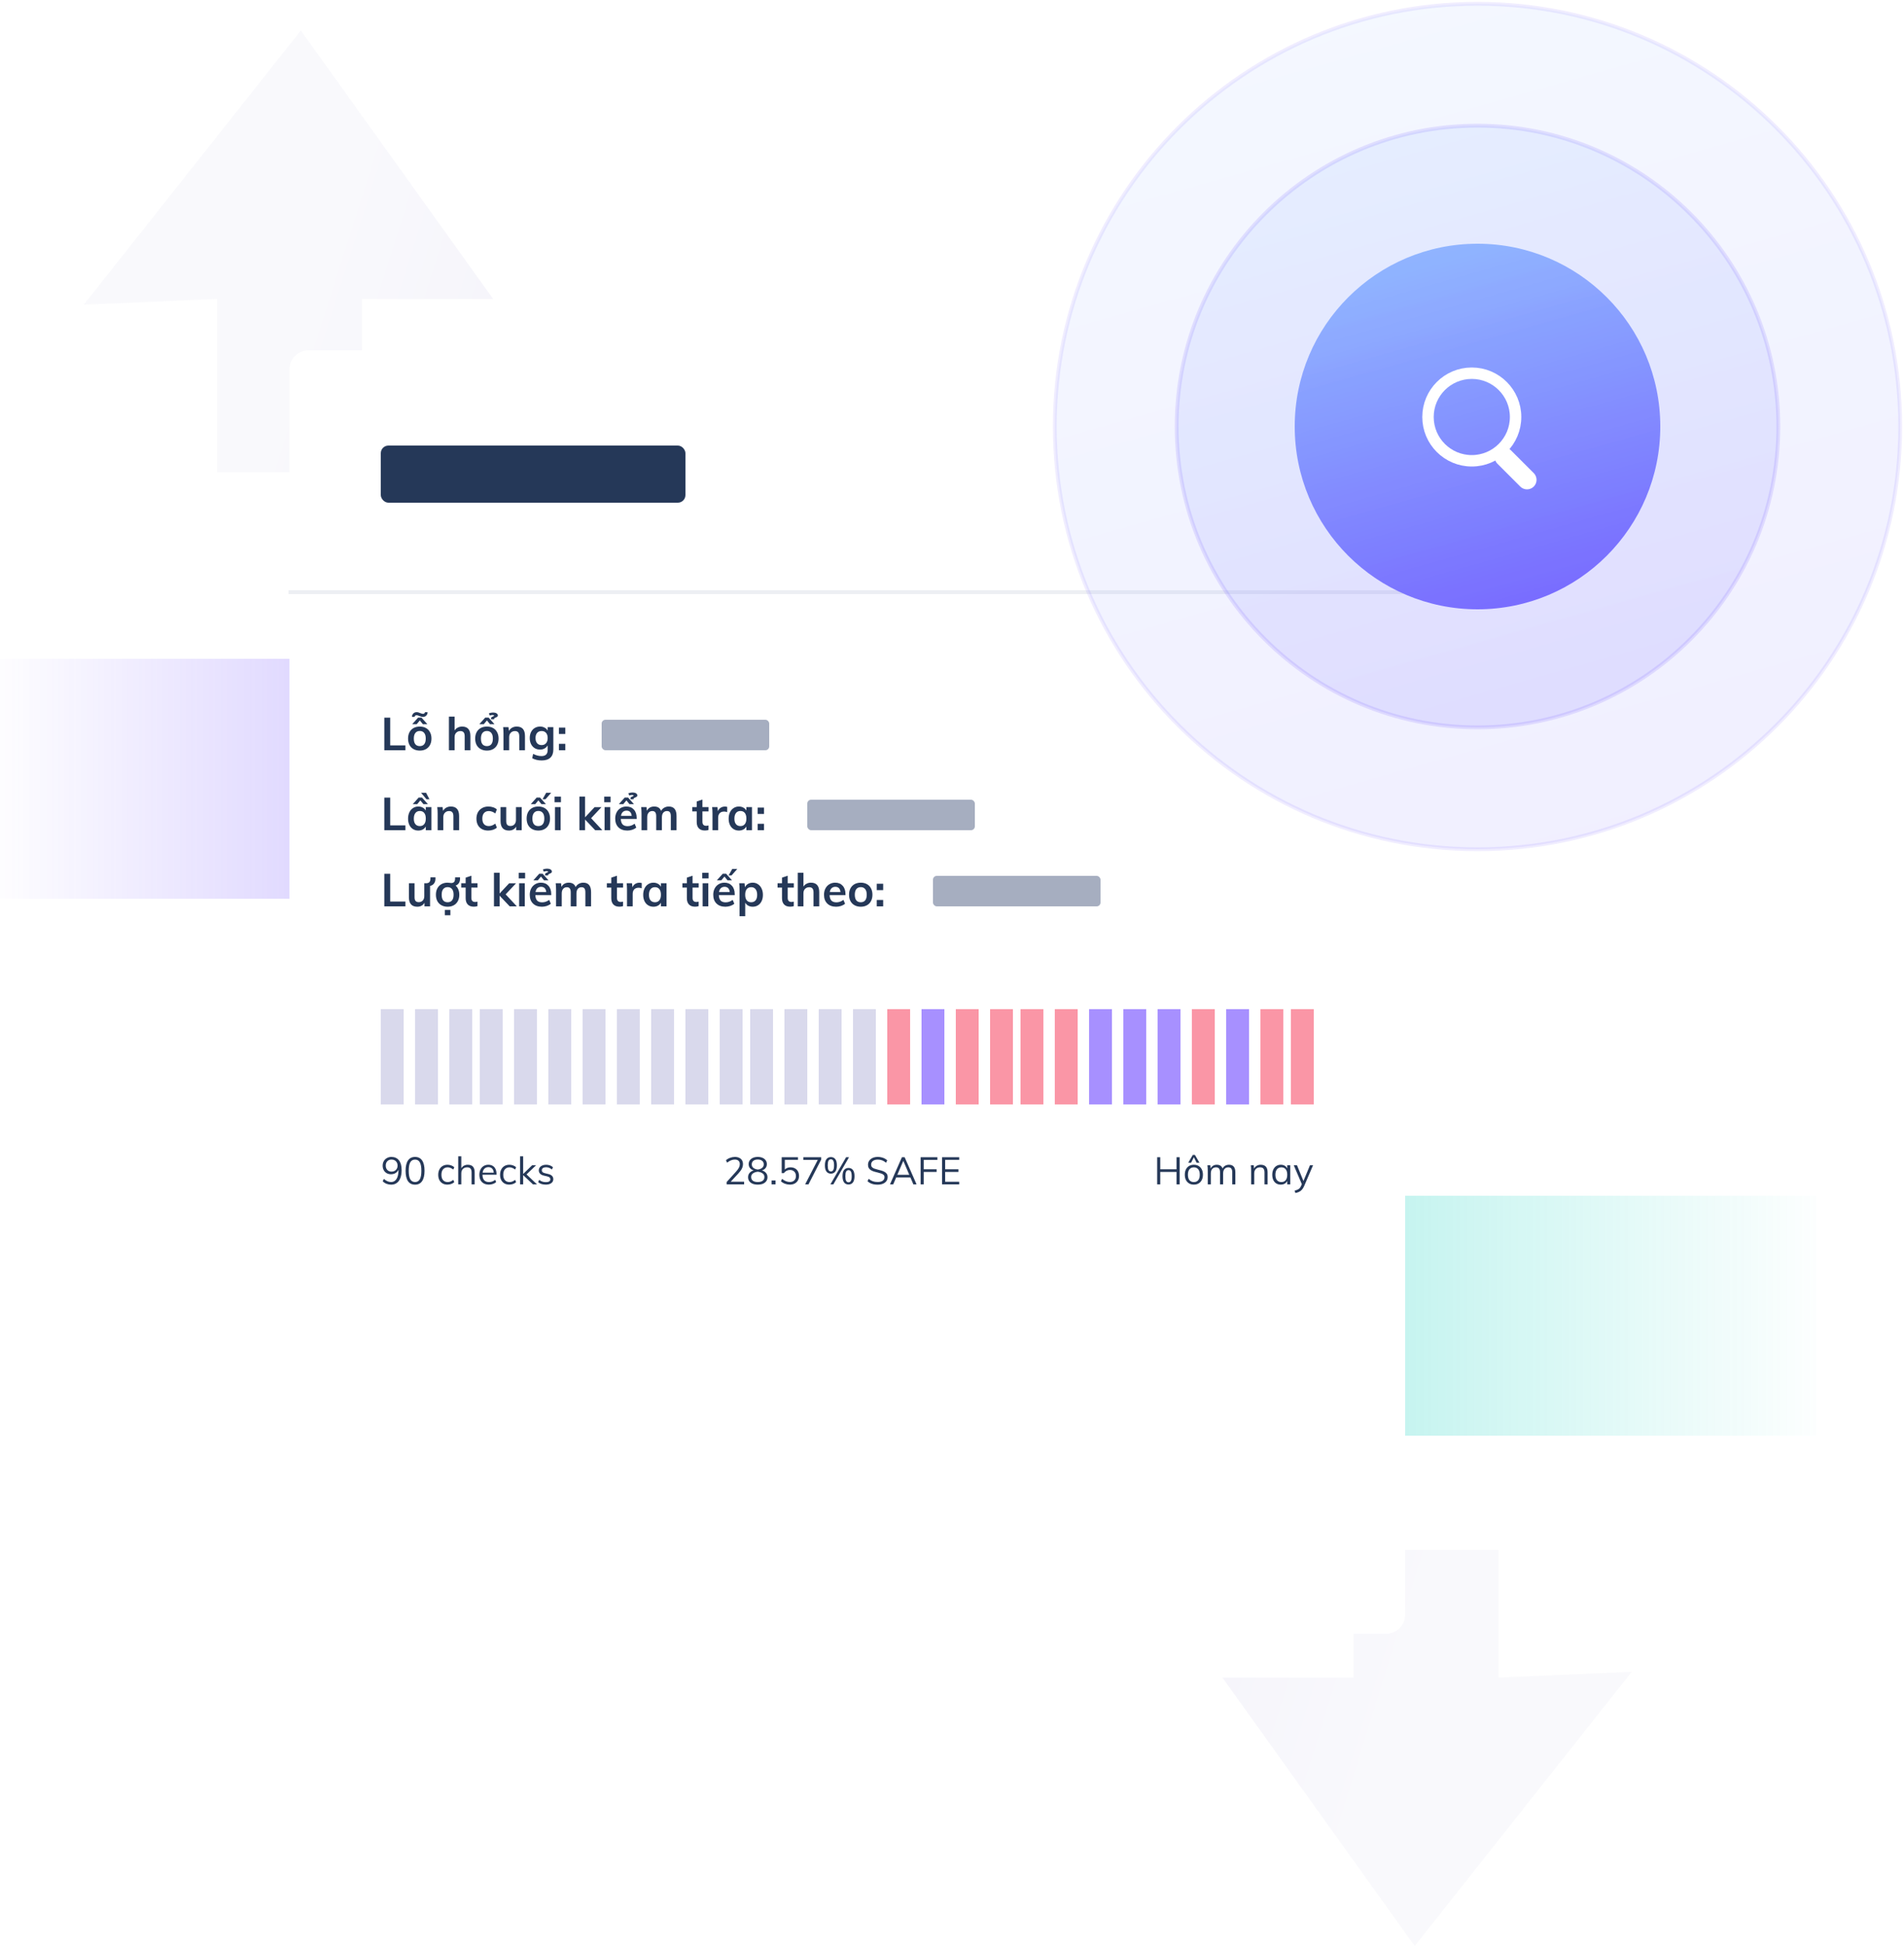 <svg width="500" height="511" viewBox="0 0 500 511" fill="none" xmlns="http://www.w3.org/2000/svg">
<path opacity="0.6" d="M22 80L79 8L129.5 78.5H95.055V126H57V78.5L22 80Z" fill="url(#paint0_linear_0_812)"/>
<path opacity="0.6" d="M428.5 439L371.5 511L321 440.5H355.445V390H393.5V440.5L428.5 439Z" fill="url(#paint1_linear_0_812)"/>
<g filter="url(#filter0_d_0_812)">
<rect x="40" y="122" width="306" height="268" rx="5" fill="white"/>
</g>
<rect y="173" width="114" height="63" fill="url(#paint2_linear_0_812)"/>
<g filter="url(#filter1_d_0_812)">
<rect x="114" y="154" width="307" height="251" rx="5" fill="white"/>
</g>
<rect x="346" y="314" width="131" height="63" fill="url(#paint3_linear_0_812)"/>
<g filter="url(#filter2_d_0_812)">
<rect x="76" y="90" width="293" height="337" rx="5" fill="white"/>
</g>
<g clip-path="url(#clip0_0_812)">
<rect opacity="0.5" x="158" y="189" width="44" height="8" rx="1" fill="#4F5F83"/>
<rect opacity="0.5" x="212" y="210" width="44" height="8" rx="1" fill="#4F5F83"/>
<rect opacity="0.5" x="245" y="230" width="44" height="8" rx="1" fill="#4F5F83"/>
<path d="M100.924 188.456H102.472V195.728H106.468V197H100.924V188.456ZM110.244 197.096C109.628 197.096 109.084 196.968 108.612 196.712C108.148 196.456 107.788 196.092 107.532 195.62C107.284 195.14 107.16 194.58 107.16 193.94C107.16 193.3 107.284 192.744 107.532 192.272C107.788 191.792 108.148 191.424 108.612 191.168C109.084 190.912 109.628 190.784 110.244 190.784C110.852 190.784 111.388 190.912 111.852 191.168C112.316 191.424 112.672 191.792 112.92 192.272C113.176 192.744 113.304 193.3 113.304 193.94C113.304 194.58 113.176 195.14 112.92 195.62C112.672 196.092 112.316 196.456 111.852 196.712C111.388 196.968 110.852 197.096 110.244 197.096ZM110.232 195.92C110.744 195.92 111.132 195.756 111.396 195.428C111.668 195.092 111.804 194.596 111.804 193.94C111.804 193.292 111.668 192.8 111.396 192.464C111.124 192.12 110.74 191.948 110.244 191.948C109.74 191.948 109.352 192.12 109.08 192.464C108.808 192.8 108.672 193.292 108.672 193.94C108.672 194.596 108.804 195.092 109.068 195.428C109.34 195.756 109.728 195.92 110.232 195.92ZM108.192 188.24C108.192 187.88 108.308 187.584 108.54 187.352C108.772 187.12 109.064 187.004 109.416 187.004C109.568 187.004 109.712 187.024 109.848 187.064C109.984 187.104 110.16 187.168 110.376 187.256C110.696 187.384 110.924 187.448 111.06 187.448C111.22 187.448 111.344 187.408 111.432 187.328C111.528 187.248 111.584 187.144 111.6 187.016H112.284C112.284 187.368 112.168 187.664 111.936 187.904C111.704 188.136 111.412 188.252 111.06 188.252C110.908 188.252 110.764 188.232 110.628 188.192C110.492 188.152 110.316 188.088 110.1 188C109.78 187.872 109.552 187.808 109.416 187.808C109.256 187.808 109.128 187.848 109.032 187.928C108.944 188.008 108.892 188.112 108.876 188.24H108.192ZM108.252 190.16L109.788 188.444H110.688L112.224 190.16H111.048L110.244 189.176L109.428 190.16H108.252ZM121.358 190.784C122.806 190.784 123.53 191.616 123.53 193.28V197H122.03V193.352C122.03 192.872 121.938 192.524 121.754 192.308C121.57 192.084 121.286 191.972 120.902 191.972C120.446 191.972 120.078 192.12 119.798 192.416C119.518 192.704 119.378 193.088 119.378 193.568V197H117.89V188.168H119.378V191.816C119.586 191.488 119.862 191.236 120.206 191.06C120.55 190.876 120.934 190.784 121.358 190.784ZM127.869 197.096C127.253 197.096 126.709 196.968 126.237 196.712C125.773 196.456 125.413 196.092 125.157 195.62C124.909 195.14 124.785 194.58 124.785 193.94C124.785 193.3 124.909 192.744 125.157 192.272C125.413 191.792 125.773 191.424 126.237 191.168C126.709 190.912 127.253 190.784 127.869 190.784C128.477 190.784 129.013 190.912 129.477 191.168C129.941 191.424 130.297 191.792 130.545 192.272C130.801 192.744 130.929 193.3 130.929 193.94C130.929 194.58 130.801 195.14 130.545 195.62C130.297 196.092 129.941 196.456 129.477 196.712C129.013 196.968 128.477 197.096 127.869 197.096ZM127.857 195.92C128.369 195.92 128.757 195.756 129.021 195.428C129.293 195.092 129.429 194.596 129.429 193.94C129.429 193.292 129.293 192.8 129.021 192.464C128.749 192.12 128.365 191.948 127.869 191.948C127.365 191.948 126.977 192.12 126.705 192.464C126.433 192.8 126.297 193.292 126.297 193.94C126.297 194.596 126.429 195.092 126.693 195.428C126.965 195.756 127.353 195.92 127.857 195.92ZM129.753 188.876H128.949V188.648C128.949 188.504 128.997 188.396 129.093 188.324C129.189 188.252 129.325 188.18 129.501 188.108C129.669 188.052 129.753 187.996 129.753 187.94C129.753 187.884 129.717 187.84 129.645 187.808C129.573 187.768 129.465 187.748 129.321 187.748C129.129 187.748 128.889 187.796 128.601 187.892L128.385 187.316C128.745 187.172 129.109 187.1 129.477 187.1C129.861 187.1 130.165 187.172 130.389 187.316C130.621 187.452 130.737 187.632 130.737 187.856C130.737 188.008 130.689 188.124 130.593 188.204C130.497 188.276 130.357 188.348 130.173 188.42C130.037 188.468 129.933 188.52 129.861 188.576C129.789 188.624 129.753 188.688 129.753 188.768V188.876ZM125.877 190.16L127.413 188.444H128.313L129.849 190.16H128.673L127.869 189.176L127.053 190.16H125.877ZM135.69 190.784C137.138 190.784 137.862 191.616 137.862 193.28V197H136.362V193.352C136.362 192.872 136.27 192.524 136.086 192.308C135.902 192.084 135.618 191.972 135.234 191.972C134.778 191.972 134.41 192.12 134.13 192.416C133.85 192.704 133.71 193.088 133.71 193.568V197H132.222V192.656C132.222 192.016 132.19 191.444 132.126 190.94H133.53L133.638 191.936C133.846 191.568 134.126 191.284 134.478 191.084C134.838 190.884 135.242 190.784 135.69 190.784ZM145.309 190.94V196.808C145.309 197.752 145.049 198.468 144.529 198.956C144.009 199.444 143.245 199.688 142.237 199.688C141.301 199.688 140.477 199.492 139.765 199.1L140.005 197.96C140.741 198.344 141.473 198.536 142.201 198.536C143.281 198.536 143.821 198 143.821 196.928V195.728C143.637 196.056 143.369 196.324 143.017 196.532C142.665 196.732 142.269 196.832 141.829 196.832C141.301 196.832 140.829 196.708 140.413 196.46C140.005 196.204 139.685 195.848 139.453 195.392C139.229 194.928 139.117 194.4 139.117 193.808C139.117 193.216 139.229 192.692 139.453 192.236C139.685 191.772 140.005 191.416 140.413 191.168C140.829 190.912 141.301 190.784 141.829 190.784C142.277 190.784 142.673 190.88 143.017 191.072C143.369 191.256 143.637 191.516 143.821 191.852V190.94H145.309ZM142.225 195.656C142.721 195.656 143.109 195.492 143.389 195.164C143.677 194.836 143.821 194.384 143.821 193.808C143.821 193.232 143.681 192.78 143.401 192.452C143.121 192.124 142.729 191.96 142.225 191.96C141.729 191.96 141.337 192.124 141.049 192.452C140.769 192.78 140.629 193.232 140.629 193.808C140.629 194.384 140.769 194.836 141.049 195.164C141.337 195.492 141.729 195.656 142.225 195.656ZM148.453 191.072V192.74H146.773V191.072H148.453ZM148.453 195.32V197H146.773V195.32H148.453Z" fill="#253858"/>
<path d="M100.924 209.456H102.472V216.728H106.468V218H100.924V209.456ZM113.292 211.94V218H111.816V217.028C111.632 217.364 111.368 217.628 111.024 217.82C110.68 218.004 110.288 218.096 109.848 218.096C109.32 218.096 108.852 217.968 108.444 217.712C108.036 217.456 107.72 217.092 107.496 216.62C107.272 216.148 107.16 215.6 107.16 214.976C107.16 214.352 107.272 213.8 107.496 213.32C107.728 212.832 108.048 212.456 108.456 212.192C108.864 211.92 109.328 211.784 109.848 211.784C110.288 211.784 110.68 211.88 111.024 212.072C111.368 212.256 111.632 212.516 111.816 212.852V211.94H113.292ZM110.256 216.92C110.752 216.92 111.136 216.748 111.408 216.404C111.68 216.06 111.816 215.576 111.816 214.952C111.816 214.312 111.68 213.82 111.408 213.476C111.136 213.132 110.748 212.96 110.244 212.96C109.748 212.96 109.36 213.14 109.08 213.5C108.808 213.852 108.672 214.344 108.672 214.976C108.672 215.6 108.808 216.08 109.08 216.416C109.36 216.752 109.752 216.92 110.256 216.92ZM110.568 208.172H111.888L112.776 209.876H111.996L110.568 208.172ZM108.396 211.16L109.932 209.444H110.832L112.368 211.16H111.192L110.388 210.176L109.572 211.16H108.396ZM118.393 211.784C119.841 211.784 120.565 212.616 120.565 214.28V218H119.065V214.352C119.065 213.872 118.973 213.524 118.789 213.308C118.605 213.084 118.321 212.972 117.937 212.972C117.481 212.972 117.113 213.12 116.833 213.416C116.553 213.704 116.413 214.088 116.413 214.568V218H114.925V213.656C114.925 213.016 114.893 212.444 114.829 211.94H116.233L116.341 212.936C116.549 212.568 116.829 212.284 117.181 212.084C117.541 211.884 117.945 211.784 118.393 211.784ZM128.197 218.096C127.565 218.096 127.017 217.968 126.553 217.712C126.089 217.456 125.733 217.096 125.485 216.632C125.237 216.16 125.113 215.608 125.113 214.976C125.113 214.344 125.241 213.788 125.497 213.308C125.761 212.828 126.129 212.456 126.601 212.192C127.081 211.92 127.633 211.784 128.257 211.784C128.689 211.784 129.105 211.852 129.505 211.988C129.913 212.124 130.237 212.312 130.477 212.552L130.057 213.608C129.801 213.4 129.529 213.244 129.241 213.14C128.953 213.028 128.669 212.972 128.389 212.972C127.845 212.972 127.421 213.144 127.117 213.488C126.813 213.824 126.661 214.312 126.661 214.952C126.661 215.592 126.809 216.08 127.105 216.416C127.409 216.752 127.837 216.92 128.389 216.92C128.669 216.92 128.953 216.864 129.241 216.752C129.529 216.64 129.801 216.48 130.057 216.272L130.477 217.328C130.221 217.568 129.889 217.756 129.481 217.892C129.073 218.028 128.645 218.096 128.197 218.096ZM137.004 211.94V218H135.54V217.064C135.348 217.4 135.092 217.656 134.772 217.832C134.452 218.008 134.084 218.096 133.668 218.096C132.188 218.096 131.448 217.264 131.448 215.6V211.94H132.936V215.612C132.936 216.052 133.024 216.376 133.2 216.584C133.384 216.792 133.664 216.896 134.04 216.896C134.48 216.896 134.832 216.752 135.096 216.464C135.36 216.176 135.492 215.792 135.492 215.312V211.94H137.004ZM141.38 218.096C140.764 218.096 140.22 217.968 139.748 217.712C139.284 217.456 138.924 217.092 138.668 216.62C138.42 216.14 138.296 215.58 138.296 214.94C138.296 214.3 138.42 213.744 138.668 213.272C138.924 212.792 139.284 212.424 139.748 212.168C140.22 211.912 140.764 211.784 141.38 211.784C141.988 211.784 142.524 211.912 142.988 212.168C143.452 212.424 143.808 212.792 144.056 213.272C144.312 213.744 144.44 214.3 144.44 214.94C144.44 215.58 144.312 216.14 144.056 216.62C143.808 217.092 143.452 217.456 142.988 217.712C142.524 217.968 141.988 218.096 141.38 218.096ZM141.368 216.92C141.88 216.92 142.268 216.756 142.532 216.428C142.804 216.092 142.94 215.596 142.94 214.94C142.94 214.292 142.804 213.8 142.532 213.464C142.26 213.12 141.876 212.948 141.38 212.948C140.876 212.948 140.488 213.12 140.216 213.464C139.944 213.8 139.808 214.292 139.808 214.94C139.808 215.596 139.94 216.092 140.204 216.428C140.476 216.756 140.864 216.92 141.368 216.92ZM142.472 209.876L143.432 208.172H144.752L143.252 209.876H142.472ZM139.388 211.16L140.924 209.444H141.824L143.36 211.16H142.184L141.38 210.176L140.564 211.16H139.388ZM145.734 211.94H147.222V218H145.734V211.94ZM147.306 209.192V210.668H145.638V209.192H147.306ZM156.296 218L153.644 215.204V218H152.156V209.168H153.644V214.616L156.14 211.952H157.952L155.228 214.844L158.168 218H156.296ZM158.765 211.94H160.253V218H158.765V211.94ZM160.337 209.192V210.668H158.669V209.192H160.337ZM167.198 215.048H163.022C163.054 215.696 163.214 216.176 163.502 216.488C163.798 216.792 164.234 216.944 164.81 216.944C165.474 216.944 166.09 216.728 166.658 216.296L167.09 217.328C166.802 217.56 166.446 217.748 166.022 217.892C165.606 218.028 165.182 218.096 164.75 218.096C163.758 218.096 162.978 217.816 162.41 217.256C161.842 216.696 161.558 215.928 161.558 214.952C161.558 214.336 161.682 213.788 161.93 213.308C162.178 212.828 162.526 212.456 162.974 212.192C163.422 211.92 163.93 211.784 164.498 211.784C165.33 211.784 165.986 212.056 166.466 212.6C166.954 213.136 167.198 213.876 167.198 214.82V215.048ZM164.534 212.864C164.134 212.864 163.806 212.984 163.55 213.224C163.302 213.456 163.142 213.796 163.07 214.244H165.89C165.842 213.788 165.702 213.444 165.47 213.212C165.246 212.98 164.934 212.864 164.534 212.864ZM166.382 209.876H165.578V209.648C165.578 209.504 165.626 209.396 165.722 209.324C165.818 209.252 165.954 209.18 166.13 209.108C166.298 209.052 166.382 208.996 166.382 208.94C166.382 208.884 166.346 208.84 166.274 208.808C166.202 208.768 166.094 208.748 165.95 208.748C165.758 208.748 165.518 208.796 165.23 208.892L165.014 208.316C165.374 208.172 165.738 208.1 166.106 208.1C166.49 208.1 166.794 208.172 167.018 208.316C167.25 208.452 167.366 208.632 167.366 208.856C167.366 209.008 167.318 209.124 167.222 209.204C167.126 209.276 166.986 209.348 166.802 209.42C166.666 209.468 166.562 209.52 166.49 209.576C166.418 209.624 166.382 209.688 166.382 209.768V209.876ZM162.506 211.16L164.042 209.444H164.942L166.478 211.16H165.302L164.498 210.176L163.682 211.16H162.506ZM175.62 211.784C176.308 211.784 176.82 211.992 177.156 212.408C177.492 212.816 177.66 213.44 177.66 214.28V218H176.16V214.328C176.16 213.848 176.08 213.504 175.92 213.296C175.768 213.08 175.512 212.972 175.152 212.972C174.736 212.972 174.408 213.12 174.168 213.416C173.936 213.704 173.82 214.104 173.82 214.616V218H172.32V214.328C172.32 213.856 172.236 213.512 172.068 213.296C171.908 213.08 171.652 212.972 171.3 212.972C170.884 212.972 170.556 213.12 170.316 213.416C170.076 213.704 169.956 214.104 169.956 214.616V218H168.468V213.656C168.468 213.016 168.436 212.444 168.372 211.94H169.776L169.884 212.9C170.06 212.54 170.312 212.264 170.64 212.072C170.976 211.88 171.36 211.784 171.792 211.784C172.72 211.784 173.324 212.168 173.604 212.936C173.796 212.576 174.068 212.296 174.42 212.096C174.78 211.888 175.18 211.784 175.62 211.784ZM184.462 213.068V215.78C184.462 216.492 184.794 216.848 185.458 216.848C185.642 216.848 185.842 216.816 186.058 216.752V217.94C185.794 218.036 185.474 218.084 185.098 218.084C184.41 218.084 183.882 217.892 183.514 217.508C183.146 217.124 182.962 216.572 182.962 215.852V213.068H181.798V211.94H182.962V210.464L184.462 209.96V211.94H186.07V213.068H184.462ZM190.365 211.796C190.597 211.796 190.797 211.828 190.965 211.892L190.953 213.26C190.697 213.156 190.433 213.104 190.161 213.104C189.649 213.104 189.257 213.252 188.985 213.548C188.721 213.844 188.589 214.236 188.589 214.724V218H187.101V213.656C187.101 213.016 187.069 212.444 187.005 211.94H188.409L188.529 213.008C188.681 212.616 188.921 212.316 189.249 212.108C189.577 211.9 189.949 211.796 190.365 211.796ZM197.479 211.94V218H196.003V217.028C195.819 217.364 195.555 217.628 195.211 217.82C194.867 218.004 194.475 218.096 194.035 218.096C193.507 218.096 193.039 217.968 192.631 217.712C192.223 217.456 191.907 217.092 191.683 216.62C191.459 216.148 191.347 215.6 191.347 214.976C191.347 214.352 191.459 213.8 191.683 213.32C191.915 212.832 192.235 212.456 192.643 212.192C193.051 211.92 193.515 211.784 194.035 211.784C194.475 211.784 194.867 211.88 195.211 212.072C195.555 212.256 195.819 212.516 196.003 212.852V211.94H197.479ZM194.443 216.92C194.939 216.92 195.323 216.748 195.595 216.404C195.867 216.06 196.003 215.576 196.003 214.952C196.003 214.312 195.867 213.82 195.595 213.476C195.323 213.132 194.935 212.96 194.431 212.96C193.935 212.96 193.547 213.14 193.267 213.5C192.995 213.852 192.859 214.344 192.859 214.976C192.859 215.6 192.995 216.08 193.267 216.416C193.547 216.752 193.939 216.92 194.443 216.92ZM200.637 212.072V213.74H198.957V212.072H200.637ZM200.637 216.32V218H198.957V216.32H200.637Z" fill="#253858"/>
<path d="M100.924 229.456H102.472V236.728H106.468V238H100.924V229.456ZM114.35 230.368V230.776C114.35 231.264 114.222 231.676 113.966 232.012C113.718 232.34 113.374 232.548 112.934 232.636V238H111.47V237.064C111.278 237.4 111.022 237.656 110.702 237.832C110.382 238.008 110.014 238.096 109.598 238.096C108.118 238.096 107.378 237.264 107.378 235.6V231.94H108.866V235.612C108.866 236.052 108.954 236.376 109.13 236.584C109.314 236.792 109.594 236.896 109.97 236.896C110.41 236.896 110.762 236.752 111.026 236.464C111.29 236.176 111.422 235.792 111.422 235.312V231.94H111.854C112.278 231.94 112.582 231.836 112.766 231.628C112.95 231.42 113.042 231.072 113.042 230.584V230.368H114.35ZM120.808 230.776C120.808 231.208 120.704 231.58 120.496 231.892C120.296 232.204 120.012 232.424 119.644 232.552C119.964 232.824 120.204 233.164 120.364 233.572C120.532 233.98 120.616 234.44 120.616 234.952C120.616 235.584 120.488 236.14 120.232 236.62C119.984 237.092 119.628 237.456 119.164 237.712C118.7 237.968 118.164 238.096 117.556 238.096C116.94 238.096 116.396 237.968 115.924 237.712C115.46 237.456 115.1 237.092 114.844 236.62C114.596 236.14 114.472 235.584 114.472 234.952C114.472 234.312 114.596 233.756 114.844 233.284C115.1 232.804 115.456 232.436 115.912 232.18C116.376 231.916 116.912 231.784 117.52 231.784C117.624 231.784 117.848 231.804 118.192 231.844C118.32 231.868 118.42 231.88 118.492 231.88C118.82 231.88 119.072 231.788 119.248 231.604C119.424 231.412 119.512 231.072 119.512 230.584V230.368H120.808V230.776ZM117.544 236.92C118.056 236.92 118.444 236.756 118.708 236.428C118.98 236.092 119.116 235.596 119.116 234.94C119.116 234.292 118.98 233.8 118.708 233.464C118.436 233.12 118.052 232.948 117.556 232.948C117.052 232.948 116.664 233.12 116.392 233.464C116.12 233.8 115.984 234.292 115.984 234.94C115.984 235.596 116.116 236.092 116.38 236.428C116.652 236.756 117.04 236.92 117.544 236.92ZM118.276 238.936V240.34H116.824V238.936H118.276ZM123.783 233.068V235.78C123.783 236.492 124.115 236.848 124.779 236.848C124.963 236.848 125.163 236.816 125.379 236.752V237.94C125.115 238.036 124.795 238.084 124.419 238.084C123.731 238.084 123.203 237.892 122.835 237.508C122.467 237.124 122.283 236.572 122.283 235.852V233.068H121.119V231.94H122.283V230.464L123.783 229.96V231.94H125.391V233.068H123.783ZM133.854 238L131.202 235.204V238H129.714V229.168H131.202V234.616L133.698 231.952H135.51L132.786 234.844L135.726 238H133.854ZM136.324 231.94H137.812V238H136.324V231.94ZM137.896 229.192V230.668H136.228V229.192H137.896ZM144.757 235.048H140.581C140.613 235.696 140.773 236.176 141.061 236.488C141.357 236.792 141.793 236.944 142.369 236.944C143.033 236.944 143.649 236.728 144.217 236.296L144.649 237.328C144.361 237.56 144.005 237.748 143.581 237.892C143.165 238.028 142.741 238.096 142.309 238.096C141.317 238.096 140.537 237.816 139.969 237.256C139.401 236.696 139.117 235.928 139.117 234.952C139.117 234.336 139.241 233.788 139.489 233.308C139.737 232.828 140.085 232.456 140.533 232.192C140.981 231.92 141.489 231.784 142.057 231.784C142.889 231.784 143.545 232.056 144.025 232.6C144.513 233.136 144.757 233.876 144.757 234.82V235.048ZM142.093 232.864C141.693 232.864 141.365 232.984 141.109 233.224C140.861 233.456 140.701 233.796 140.629 234.244H143.449C143.401 233.788 143.261 233.444 143.029 233.212C142.805 232.98 142.493 232.864 142.093 232.864ZM143.941 229.876H143.137V229.648C143.137 229.504 143.185 229.396 143.281 229.324C143.377 229.252 143.513 229.18 143.689 229.108C143.857 229.052 143.941 228.996 143.941 228.94C143.941 228.884 143.905 228.84 143.833 228.808C143.761 228.768 143.653 228.748 143.509 228.748C143.317 228.748 143.077 228.796 142.789 228.892L142.573 228.316C142.933 228.172 143.297 228.1 143.665 228.1C144.049 228.1 144.353 228.172 144.577 228.316C144.809 228.452 144.925 228.632 144.925 228.856C144.925 229.008 144.877 229.124 144.781 229.204C144.685 229.276 144.545 229.348 144.361 229.42C144.225 229.468 144.121 229.52 144.049 229.576C143.977 229.624 143.941 229.688 143.941 229.768V229.876ZM140.065 231.16L141.601 229.444H142.501L144.037 231.16H142.861L142.057 230.176L141.241 231.16H140.065ZM153.179 231.784C153.867 231.784 154.379 231.992 154.715 232.408C155.051 232.816 155.219 233.44 155.219 234.28V238H153.719V234.328C153.719 233.848 153.639 233.504 153.479 233.296C153.327 233.08 153.071 232.972 152.711 232.972C152.295 232.972 151.967 233.12 151.727 233.416C151.495 233.704 151.379 234.104 151.379 234.616V238H149.879V234.328C149.879 233.856 149.795 233.512 149.627 233.296C149.467 233.08 149.211 232.972 148.859 232.972C148.443 232.972 148.115 233.12 147.875 233.416C147.635 233.704 147.515 234.104 147.515 234.616V238H146.027V233.656C146.027 233.016 145.995 232.444 145.931 231.94H147.335L147.443 232.9C147.619 232.54 147.871 232.264 148.199 232.072C148.535 231.88 148.919 231.784 149.351 231.784C150.279 231.784 150.883 232.168 151.163 232.936C151.355 232.576 151.627 232.296 151.979 232.096C152.339 231.888 152.739 231.784 153.179 231.784ZM162.021 233.068V235.78C162.021 236.492 162.353 236.848 163.017 236.848C163.201 236.848 163.401 236.816 163.617 236.752V237.94C163.353 238.036 163.033 238.084 162.657 238.084C161.969 238.084 161.441 237.892 161.073 237.508C160.705 237.124 160.521 236.572 160.521 235.852V233.068H159.357V231.94H160.521V230.464L162.021 229.96V231.94H163.629V233.068H162.021ZM167.924 231.796C168.156 231.796 168.356 231.828 168.524 231.892L168.512 233.26C168.256 233.156 167.992 233.104 167.72 233.104C167.208 233.104 166.816 233.252 166.544 233.548C166.28 233.844 166.148 234.236 166.148 234.724V238H164.66V233.656C164.66 233.016 164.628 232.444 164.564 231.94H165.968L166.088 233.008C166.24 232.616 166.48 232.316 166.808 232.108C167.136 231.9 167.508 231.796 167.924 231.796ZM175.038 231.94V238H173.562V237.028C173.378 237.364 173.114 237.628 172.77 237.82C172.426 238.004 172.034 238.096 171.594 238.096C171.066 238.096 170.598 237.968 170.19 237.712C169.782 237.456 169.466 237.092 169.242 236.62C169.018 236.148 168.906 235.6 168.906 234.976C168.906 234.352 169.018 233.8 169.242 233.32C169.474 232.832 169.794 232.456 170.202 232.192C170.61 231.92 171.074 231.784 171.594 231.784C172.034 231.784 172.426 231.88 172.77 232.072C173.114 232.256 173.378 232.516 173.562 232.852V231.94H175.038ZM172.002 236.92C172.498 236.92 172.882 236.748 173.154 236.404C173.426 236.06 173.562 235.576 173.562 234.952C173.562 234.312 173.426 233.82 173.154 233.476C172.882 233.132 172.494 232.96 171.99 232.96C171.494 232.96 171.106 233.14 170.826 233.5C170.554 233.852 170.418 234.344 170.418 234.976C170.418 235.6 170.554 236.08 170.826 236.416C171.106 236.752 171.498 236.92 172.002 236.92ZM181.872 233.068V235.78C181.872 236.492 182.204 236.848 182.868 236.848C183.052 236.848 183.252 236.816 183.468 236.752V237.94C183.204 238.036 182.884 238.084 182.508 238.084C181.82 238.084 181.292 237.892 180.924 237.508C180.556 237.124 180.372 236.572 180.372 235.852V233.068H179.208V231.94H180.372V230.464L181.872 229.96V231.94H183.48V233.068H181.872ZM184.511 231.94H185.999V238H184.511V231.94ZM186.083 229.192V230.668H184.415V229.192H186.083ZM192.944 235.048H188.768C188.8 235.696 188.96 236.176 189.248 236.488C189.544 236.792 189.98 236.944 190.556 236.944C191.22 236.944 191.836 236.728 192.404 236.296L192.836 237.328C192.548 237.56 192.192 237.748 191.768 237.892C191.352 238.028 190.928 238.096 190.496 238.096C189.504 238.096 188.724 237.816 188.156 237.256C187.588 236.696 187.304 235.928 187.304 234.952C187.304 234.336 187.428 233.788 187.676 233.308C187.924 232.828 188.272 232.456 188.72 232.192C189.168 231.92 189.676 231.784 190.244 231.784C191.076 231.784 191.732 232.056 192.212 232.6C192.7 233.136 192.944 233.876 192.944 234.82V235.048ZM190.28 232.864C189.88 232.864 189.552 232.984 189.296 233.224C189.048 233.456 188.888 233.796 188.816 234.244H191.636C191.588 233.788 191.448 233.444 191.216 233.212C190.992 232.98 190.68 232.864 190.28 232.864ZM191.336 229.876L192.296 228.172H193.616L192.116 229.876H191.336ZM188.252 231.16L189.788 229.444H190.688L192.224 231.16H191.048L190.244 230.176L189.428 231.16H188.252ZM197.67 231.784C198.19 231.784 198.65 231.92 199.05 232.192C199.458 232.456 199.774 232.832 199.998 233.32C200.23 233.8 200.346 234.352 200.346 234.976C200.346 235.6 200.234 236.148 200.01 236.62C199.786 237.092 199.47 237.456 199.062 237.712C198.662 237.968 198.198 238.096 197.67 238.096C197.23 238.096 196.838 238.004 196.494 237.82C196.15 237.628 195.886 237.364 195.702 237.028V240.592H194.214V233.656C194.214 233.016 194.182 232.444 194.118 231.94H195.522L195.642 232.984C195.802 232.608 196.062 232.316 196.422 232.108C196.782 231.892 197.198 231.784 197.67 231.784ZM197.262 236.92C197.766 236.92 198.154 236.752 198.426 236.416C198.698 236.08 198.834 235.6 198.834 234.976C198.834 234.344 198.698 233.852 198.426 233.5C198.154 233.14 197.77 232.96 197.274 232.96C196.762 232.96 196.37 233.132 196.098 233.476C195.826 233.82 195.69 234.312 195.69 234.952C195.69 235.584 195.826 236.072 196.098 236.416C196.37 236.752 196.758 236.92 197.262 236.92ZM206.857 233.068V235.78C206.857 236.492 207.189 236.848 207.853 236.848C208.037 236.848 208.237 236.816 208.453 236.752V237.94C208.189 238.036 207.869 238.084 207.493 238.084C206.805 238.084 206.277 237.892 205.909 237.508C205.541 237.124 205.357 236.572 205.357 235.852V233.068H204.193V231.94H205.357V230.464L206.857 229.96V231.94H208.465V233.068H206.857ZM212.964 231.784C214.412 231.784 215.136 232.616 215.136 234.28V238H213.636V234.352C213.636 233.872 213.544 233.524 213.36 233.308C213.176 233.084 212.892 232.972 212.508 232.972C212.052 232.972 211.684 233.12 211.404 233.416C211.124 233.704 210.984 234.088 210.984 234.568V238H209.496V229.168H210.984V232.816C211.192 232.488 211.468 232.236 211.812 232.06C212.156 231.876 212.54 231.784 212.964 231.784ZM222.03 235.048H217.854C217.886 235.696 218.046 236.176 218.334 236.488C218.63 236.792 219.066 236.944 219.642 236.944C220.306 236.944 220.922 236.728 221.49 236.296L221.922 237.328C221.634 237.56 221.278 237.748 220.854 237.892C220.438 238.028 220.014 238.096 219.582 238.096C218.59 238.096 217.81 237.816 217.242 237.256C216.674 236.696 216.39 235.928 216.39 234.952C216.39 234.336 216.514 233.788 216.762 233.308C217.01 232.828 217.358 232.456 217.806 232.192C218.254 231.92 218.762 231.784 219.33 231.784C220.162 231.784 220.818 232.056 221.298 232.6C221.786 233.136 222.03 233.876 222.03 234.82V235.048ZM219.366 232.864C218.966 232.864 218.638 232.984 218.382 233.224C218.134 233.456 217.974 233.796 217.902 234.244H220.722C220.674 233.788 220.534 233.444 220.302 233.212C220.078 232.98 219.766 232.864 219.366 232.864ZM226.048 238.096C225.432 238.096 224.888 237.968 224.416 237.712C223.952 237.456 223.592 237.092 223.336 236.62C223.088 236.14 222.964 235.58 222.964 234.94C222.964 234.3 223.088 233.744 223.336 233.272C223.592 232.792 223.952 232.424 224.416 232.168C224.888 231.912 225.432 231.784 226.048 231.784C226.656 231.784 227.192 231.912 227.656 232.168C228.12 232.424 228.476 232.792 228.724 233.272C228.98 233.744 229.108 234.3 229.108 234.94C229.108 235.58 228.98 236.14 228.724 236.62C228.476 237.092 228.12 237.456 227.656 237.712C227.192 237.968 226.656 238.096 226.048 238.096ZM226.036 236.92C226.548 236.92 226.936 236.756 227.2 236.428C227.472 236.092 227.608 235.596 227.608 234.94C227.608 234.292 227.472 233.8 227.2 233.464C226.928 233.12 226.544 232.948 226.048 232.948C225.544 232.948 225.156 233.12 224.884 233.464C224.612 233.8 224.476 234.292 224.476 234.94C224.476 235.596 224.608 236.092 224.872 236.428C225.144 236.756 225.532 236.92 226.036 236.92ZM231.926 232.072V233.74H230.246V232.072H231.926ZM231.926 236.32V238H230.246V236.32H231.926Z" fill="#253858"/>
</g>
<g clip-path="url(#clip1_0_812)">
<rect x="100" y="265" width="6" height="25" fill="#D9D9EC"/>
<rect x="109" y="265" width="6" height="25" fill="#D9D9EC"/>
<rect x="118" y="265" width="6" height="25" fill="#D9D9EC"/>
<rect x="126" y="265" width="6" height="25" fill="#D9D9EC"/>
<rect x="135" y="265" width="6" height="25" fill="#D9D9EC"/>
<rect x="144" y="265" width="6" height="25" fill="#D9D9EC"/>
<rect x="153" y="265" width="6" height="25" fill="#D9D9EC"/>
<rect x="162" y="265" width="6" height="25" fill="#D9D9EC"/>
<rect x="171" y="265" width="6" height="25" fill="#D9D9EC"/>
<rect x="180" y="265" width="6" height="25" fill="#D9D9EC"/>
<rect x="189" y="265" width="6" height="25" fill="#D9D9EC"/>
<rect x="197" y="265" width="6" height="25" fill="#D9D9EC"/>
<rect x="206" y="265" width="6" height="25" fill="#D9D9EC"/>
<rect x="215" y="265" width="6" height="25" fill="#D9D9EC"/>
<rect x="224" y="265" width="6" height="25" fill="#D9D9EC"/>
<rect x="233" y="265" width="6" height="25" fill="#FA96A6"/>
<rect x="242" y="265" width="6" height="25" fill="#A790FF"/>
<rect x="286" y="265" width="6" height="25" fill="#A790FF"/>
<rect x="295" y="265" width="6" height="25" fill="#A790FF"/>
<rect x="304" y="265" width="6" height="25" fill="#A790FF"/>
<rect x="251" y="265" width="6" height="25" fill="#FA96A6"/>
<rect x="260" y="265" width="6" height="25" fill="#FA96A6"/>
<rect x="268" y="265" width="6" height="25" fill="#FA96A6"/>
<rect x="277" y="265" width="6" height="25" fill="#FA96A6"/>
<rect x="313" y="265" width="6" height="25" fill="#FA96A6"/>
<rect x="322" y="265" width="6" height="25" fill="#A790FF"/>
<rect x="331" y="265" width="6" height="25" fill="#FA96A6"/>
<rect x="339" y="265" width="6" height="25" fill="#FA96A6"/>
<path d="M102.78 303.8C103.64 303.8 104.303 304.1 104.77 304.7C105.237 305.293 105.47 306.147 105.47 307.26C105.47 308.067 105.36 308.757 105.14 309.33C104.927 309.897 104.613 310.33 104.2 310.63C103.793 310.93 103.3 311.08 102.72 311.08C102.313 311.08 101.913 311.007 101.52 310.86C101.133 310.707 100.79 310.487 100.49 310.2L100.81 309.57C101.15 309.857 101.473 310.067 101.78 310.2C102.087 310.327 102.397 310.39 102.71 310.39C103.323 310.39 103.797 310.12 104.13 309.58C104.47 309.033 104.64 308.263 104.64 307.27V306.41L104.77 306.67C104.717 307.017 104.593 307.317 104.4 307.57C104.207 307.817 103.963 308.01 103.67 308.15C103.377 308.283 103.053 308.35 102.7 308.35C102.267 308.35 101.883 308.257 101.55 308.07C101.217 307.877 100.957 307.61 100.77 307.27C100.583 306.93 100.49 306.537 100.49 306.09C100.49 305.65 100.587 305.257 100.78 304.91C100.98 304.563 101.253 304.293 101.6 304.1C101.947 303.9 102.34 303.8 102.78 303.8ZM102.82 304.49C102.36 304.49 101.99 304.637 101.71 304.93C101.437 305.217 101.3 305.6 101.3 306.08C101.3 306.553 101.44 306.937 101.72 307.23C102 307.517 102.37 307.66 102.83 307.66C103.137 307.66 103.41 307.593 103.65 307.46C103.89 307.32 104.077 307.133 104.21 306.9C104.343 306.66 104.41 306.387 104.41 306.08C104.41 305.76 104.343 305.483 104.21 305.25C104.077 305.01 103.89 304.823 103.65 304.69C103.41 304.557 103.133 304.49 102.82 304.49ZM108.996 311.08C108.183 311.08 107.563 310.773 107.136 310.16C106.716 309.54 106.506 308.633 106.506 307.44C106.506 306.247 106.716 305.343 107.136 304.73C107.556 304.11 108.176 303.8 108.996 303.8C109.816 303.8 110.436 304.11 110.856 304.73C111.276 305.343 111.486 306.243 111.486 307.43C111.486 308.623 111.273 309.53 110.846 310.15C110.426 310.77 109.809 311.08 108.996 311.08ZM108.996 310.39C109.563 310.39 109.979 310.15 110.246 309.67C110.519 309.19 110.656 308.443 110.656 307.43C110.656 306.417 110.519 305.677 110.246 305.21C109.979 304.737 109.563 304.5 108.996 304.5C108.429 304.5 108.009 304.737 107.736 305.21C107.469 305.683 107.336 306.423 107.336 307.43C107.336 308.443 107.469 309.19 107.736 309.67C108.009 310.15 108.429 310.39 108.996 310.39ZM117.49 311.07C116.996 311.07 116.57 310.963 116.21 310.75C115.85 310.537 115.57 310.237 115.37 309.85C115.176 309.463 115.08 309.007 115.08 308.48C115.08 307.96 115.18 307.503 115.38 307.11C115.58 306.71 115.863 306.4 116.23 306.18C116.596 305.96 117.03 305.85 117.53 305.85C117.87 305.85 118.196 305.91 118.51 306.03C118.83 306.143 119.093 306.303 119.3 306.51L119.03 307.11C118.783 306.917 118.54 306.773 118.3 306.68C118.066 306.58 117.823 306.53 117.57 306.53C117.063 306.53 116.66 306.7 116.36 307.04C116.066 307.38 115.92 307.86 115.92 308.48C115.92 309.093 116.066 309.567 116.36 309.9C116.653 310.233 117.056 310.4 117.57 310.4C117.816 310.4 118.06 310.353 118.3 310.26C118.54 310.16 118.783 310.013 119.03 309.82L119.3 310.42C119.086 310.62 118.816 310.78 118.49 310.9C118.17 311.013 117.836 311.07 117.49 311.07ZM120.331 311V303.64H121.141V306.99L121.011 307.09C121.151 306.683 121.384 306.377 121.711 306.17C122.037 305.957 122.414 305.85 122.841 305.85C124.047 305.85 124.651 306.513 124.651 307.84V311H123.841V307.88C123.841 307.413 123.747 307.073 123.561 306.86C123.374 306.64 123.081 306.53 122.681 306.53C122.214 306.53 121.841 306.673 121.561 306.96C121.281 307.247 121.141 307.633 121.141 308.12V311H120.331ZM130.3 310.4C130.08 310.607 129.797 310.77 129.45 310.89C129.11 311.01 128.76 311.07 128.4 311.07C127.88 311.07 127.43 310.967 127.05 310.76C126.677 310.553 126.387 310.257 126.18 309.87C125.98 309.477 125.88 309.01 125.88 308.47C125.88 307.95 125.98 307.493 126.18 307.1C126.38 306.707 126.657 306.4 127.01 306.18C127.37 305.96 127.784 305.85 128.25 305.85C128.697 305.85 129.08 305.95 129.4 306.15C129.72 306.343 129.964 306.623 130.13 306.99C130.304 307.357 130.39 307.797 130.39 308.31V308.46H126.59V307.93H129.93L129.67 308.3C129.684 307.713 129.567 307.263 129.32 306.95C129.08 306.637 128.727 306.48 128.26 306.48C127.774 306.48 127.39 306.653 127.11 307C126.837 307.34 126.7 307.813 126.7 308.42C126.7 309.073 126.844 309.567 127.13 309.9C127.424 310.233 127.85 310.4 128.41 310.4C128.704 310.4 128.984 310.353 129.25 310.26C129.524 310.16 129.784 310.01 130.03 309.81L130.3 310.4ZM133.73 311.07C133.237 311.07 132.81 310.963 132.45 310.75C132.09 310.537 131.81 310.237 131.61 309.85C131.417 309.463 131.32 309.007 131.32 308.48C131.32 307.96 131.42 307.503 131.62 307.11C131.82 306.71 132.103 306.4 132.47 306.18C132.837 305.96 133.27 305.85 133.77 305.85C134.11 305.85 134.437 305.91 134.75 306.03C135.07 306.143 135.333 306.303 135.54 306.51L135.27 307.11C135.023 306.917 134.78 306.773 134.54 306.68C134.307 306.58 134.063 306.53 133.81 306.53C133.303 306.53 132.9 306.7 132.6 307.04C132.307 307.38 132.16 307.86 132.16 308.48C132.16 309.093 132.307 309.567 132.6 309.9C132.893 310.233 133.297 310.4 133.81 310.4C134.057 310.4 134.3 310.353 134.54 310.26C134.78 310.16 135.023 310.013 135.27 309.82L135.54 310.42C135.327 310.62 135.057 310.78 134.73 310.9C134.41 311.013 134.077 311.07 133.73 311.07ZM139.961 311L137.221 308.43L139.751 305.98H140.781L137.981 308.66L138.011 308.15L141.021 311H139.961ZM136.571 311V303.64H137.381V311H136.571ZM143.33 311.07C142.483 311.07 141.813 310.853 141.32 310.42L141.59 309.82C141.856 310.027 142.13 310.18 142.41 310.28C142.696 310.373 143.013 310.42 143.36 310.42C143.74 310.42 144.026 310.357 144.22 310.23C144.42 310.097 144.52 309.907 144.52 309.66C144.52 309.46 144.453 309.303 144.32 309.19C144.186 309.07 143.966 308.973 143.66 308.9L142.81 308.7C142.39 308.607 142.063 308.44 141.83 308.2C141.603 307.96 141.49 307.673 141.49 307.34C141.49 307.047 141.57 306.79 141.73 306.57C141.89 306.343 142.113 306.167 142.4 306.04C142.686 305.913 143.026 305.85 143.42 305.85C143.773 305.85 144.106 305.907 144.42 306.02C144.733 306.133 144.996 306.297 145.21 306.51L144.94 307.1C144.7 306.9 144.453 306.753 144.2 306.66C143.953 306.56 143.693 306.51 143.42 306.51C143.06 306.51 142.78 306.58 142.58 306.72C142.386 306.86 142.29 307.05 142.29 307.29C142.29 307.497 142.35 307.66 142.47 307.78C142.596 307.9 142.796 307.993 143.07 308.06L143.92 308.27C144.393 308.37 144.74 308.537 144.96 308.77C145.186 308.997 145.3 309.287 145.3 309.64C145.3 310.073 145.123 310.42 144.77 310.68C144.416 310.94 143.936 311.07 143.33 311.07Z" fill="#253858"/>
<path d="M308.96 311V303.88H309.78V311H308.96ZM303.88 311V303.88H304.69V311H303.88ZM304.26 307.73V307.04H309.42V307.73H304.26ZM313.516 311.07C313.036 311.07 312.616 310.963 312.256 310.75C311.903 310.537 311.626 310.237 311.426 309.85C311.233 309.457 311.136 308.993 311.136 308.46C311.136 307.933 311.233 307.473 311.426 307.08C311.626 306.687 311.903 306.383 312.256 306.17C312.616 305.957 313.036 305.85 313.516 305.85C313.996 305.85 314.413 305.957 314.766 306.17C315.126 306.383 315.403 306.687 315.596 307.08C315.796 307.473 315.896 307.933 315.896 308.46C315.896 308.993 315.796 309.457 315.596 309.85C315.403 310.237 315.126 310.537 314.766 310.75C314.413 310.963 313.996 311.07 313.516 311.07ZM313.516 310.4C314.01 310.4 314.39 310.237 314.656 309.91C314.93 309.577 315.066 309.093 315.066 308.46C315.066 307.84 314.93 307.363 314.656 307.03C314.383 306.697 314.003 306.53 313.516 306.53C313.03 306.53 312.646 306.697 312.366 307.03C312.093 307.363 311.956 307.84 311.956 308.46C311.956 309.093 312.09 309.577 312.356 309.91C312.63 310.237 313.016 310.4 313.516 310.4ZM312.786 305.32H312.036L313.226 303.28H313.796L314.986 305.32H314.236L313.516 303.88L312.786 305.32ZM317.159 311V307.38C317.159 307.147 317.152 306.913 317.139 306.68C317.132 306.44 317.112 306.203 317.079 305.97H317.849L317.939 307.01L317.839 307.08C317.959 306.687 318.166 306.383 318.459 306.17C318.759 305.957 319.112 305.85 319.519 305.85C320.006 305.85 320.382 305.97 320.649 306.21C320.922 306.45 321.096 306.817 321.169 307.31L320.929 307.18C321.036 306.773 321.249 306.45 321.569 306.21C321.896 305.97 322.286 305.85 322.739 305.85C323.292 305.85 323.709 306.017 323.989 306.35C324.269 306.677 324.409 307.173 324.409 307.84V311H323.599V307.88C323.599 307.413 323.516 307.073 323.349 306.86C323.182 306.64 322.919 306.53 322.559 306.53C322.139 306.53 321.806 306.673 321.559 306.96C321.319 307.247 321.199 307.637 321.199 308.13V311H320.389V307.88C320.389 307.413 320.302 307.073 320.129 306.86C319.962 306.64 319.699 306.53 319.339 306.53C318.912 306.53 318.576 306.673 318.329 306.96C318.089 307.247 317.969 307.637 317.969 308.13V311H317.159ZM328.555 311V307.38C328.555 307.147 328.549 306.913 328.535 306.68C328.529 306.44 328.509 306.203 328.475 305.97H329.245L329.335 307.01L329.235 307.09C329.375 306.683 329.609 306.377 329.935 306.17C330.262 305.957 330.639 305.85 331.065 305.85C332.272 305.85 332.875 306.513 332.875 307.84V311H332.065V307.88C332.065 307.413 331.972 307.073 331.785 306.86C331.599 306.64 331.305 306.53 330.905 306.53C330.439 306.53 330.065 306.673 329.785 306.96C329.505 307.247 329.365 307.633 329.365 308.12V311H328.555ZM336.335 311.07C335.888 311.07 335.495 310.967 335.155 310.76C334.822 310.547 334.562 310.247 334.375 309.86C334.195 309.467 334.105 309.007 334.105 308.48C334.105 307.953 334.198 307.493 334.385 307.1C334.572 306.707 334.832 306.4 335.165 306.18C335.505 305.96 335.895 305.85 336.335 305.85C336.795 305.85 337.185 305.963 337.505 306.19C337.825 306.417 338.042 306.74 338.155 307.16L338.035 307.24V305.97H338.835V311H338.035V309.7L338.155 309.76C338.042 310.18 337.825 310.503 337.505 310.73C337.185 310.957 336.795 311.07 336.335 311.07ZM336.495 310.4C336.988 310.4 337.368 310.233 337.635 309.9C337.902 309.56 338.035 309.08 338.035 308.46C338.035 307.84 337.898 307.363 337.625 307.03C337.358 306.697 336.982 306.53 336.495 306.53C336.002 306.53 335.615 306.703 335.335 307.05C335.062 307.39 334.925 307.867 334.925 308.48C334.925 309.093 335.062 309.567 335.335 309.9C335.615 310.233 336.002 310.4 336.495 310.4ZM340.161 313.27L339.991 312.64C340.298 312.567 340.554 312.48 340.761 312.38C340.974 312.287 341.151 312.163 341.291 312.01C341.438 311.857 341.564 311.653 341.671 311.4L341.991 310.66L342.171 310.41L344.011 305.97H344.821L342.471 311.46C342.291 311.867 342.088 312.19 341.861 312.43C341.634 312.677 341.378 312.863 341.091 312.99C340.811 313.117 340.501 313.21 340.161 313.27ZM342.001 311.26L339.741 305.97H340.591L342.411 310.41L342.001 311.26Z" fill="#253858"/>
<path d="M190.83 311V310.38L193.32 307.62C193.653 307.247 193.897 306.91 194.05 306.61C194.203 306.31 194.28 306.01 194.28 305.71C194.28 305.317 194.167 305.017 193.94 304.81C193.713 304.597 193.39 304.49 192.97 304.49C192.623 304.49 192.283 304.56 191.95 304.7C191.617 304.833 191.283 305.037 190.95 305.31L190.64 304.68C190.92 304.413 191.273 304.2 191.7 304.04C192.127 303.88 192.557 303.8 192.99 303.8C193.423 303.8 193.797 303.877 194.11 304.03C194.43 304.177 194.677 304.39 194.85 304.67C195.023 304.95 195.11 305.283 195.11 305.67C195.11 306.077 195.017 306.47 194.83 306.85C194.65 307.223 194.347 307.643 193.92 308.11L191.52 310.71L191.46 310.31H195.41V311H190.83ZM198.996 311.07C198.476 311.07 198.026 310.993 197.646 310.84C197.266 310.68 196.969 310.453 196.756 310.16C196.549 309.867 196.446 309.517 196.446 309.11C196.446 308.617 196.613 308.207 196.946 307.88C197.279 307.553 197.726 307.35 198.286 307.27L198.236 307.42C197.716 307.32 197.313 307.117 197.026 306.81C196.746 306.503 196.606 306.13 196.606 305.69C196.606 305.303 196.706 304.97 196.906 304.69C197.113 304.403 197.393 304.183 197.746 304.03C198.106 303.877 198.523 303.8 198.996 303.8C199.469 303.8 199.883 303.877 200.236 304.03C200.596 304.183 200.876 304.403 201.076 304.69C201.283 304.97 201.386 305.303 201.386 305.69C201.386 306.13 201.243 306.507 200.956 306.82C200.676 307.127 200.279 307.327 199.766 307.42L199.706 307.27C200.286 307.35 200.736 307.557 201.056 307.89C201.383 308.217 201.546 308.623 201.546 309.11C201.546 309.517 201.439 309.867 201.226 310.16C201.019 310.453 200.726 310.68 200.346 310.84C199.966 310.993 199.516 311.07 198.996 311.07ZM198.996 310.39C199.556 310.39 199.986 310.277 200.286 310.05C200.586 309.823 200.736 309.493 200.736 309.06C200.736 308.653 200.573 308.337 200.246 308.11C199.919 307.877 199.503 307.733 198.996 307.68C198.489 307.733 198.073 307.877 197.746 308.11C197.419 308.337 197.256 308.653 197.256 309.06C197.256 309.493 197.406 309.823 197.706 310.05C198.006 310.277 198.436 310.39 198.996 310.39ZM198.996 307.11C199.463 307.057 199.839 306.913 200.126 306.68C200.419 306.447 200.566 306.137 200.566 305.75C200.566 305.35 200.426 305.04 200.146 304.82C199.873 304.593 199.489 304.48 198.996 304.48C198.503 304.48 198.116 304.593 197.836 304.82C197.563 305.04 197.426 305.35 197.426 305.75C197.426 306.137 197.569 306.447 197.856 306.68C198.149 306.913 198.529 307.057 198.996 307.11ZM202.632 309.97H203.662V311H202.632V309.97ZM207.417 311.07C206.983 311.07 206.557 310.993 206.137 310.84C205.717 310.68 205.363 310.463 205.077 310.19L205.387 309.56C205.713 309.827 206.043 310.03 206.377 310.17C206.717 310.31 207.063 310.38 207.417 310.38C207.917 310.38 208.307 310.24 208.587 309.96C208.873 309.673 209.017 309.287 209.017 308.8C209.017 308.487 208.953 308.213 208.827 307.98C208.7 307.74 208.52 307.553 208.287 307.42C208.06 307.287 207.79 307.22 207.477 307.22C207.137 307.22 206.83 307.29 206.557 307.43C206.29 307.563 206.053 307.77 205.847 308.05H205.277V303.88H209.547V304.56H206.097V307.44L205.837 307.41C206.03 307.13 206.277 306.913 206.577 306.76C206.883 306.607 207.227 306.53 207.607 306.53C208.06 306.53 208.453 306.627 208.787 306.82C209.12 307.007 209.377 307.27 209.557 307.61C209.737 307.95 209.827 308.343 209.827 308.79C209.827 309.237 209.727 309.633 209.527 309.98C209.333 310.32 209.057 310.587 208.697 310.78C208.337 310.973 207.91 311.07 207.417 311.07ZM212.313 311H211.433L214.923 304.24L214.993 304.57H210.953V303.88H215.653V304.49L212.313 311ZM218.199 308.19C217.712 308.19 217.325 308.01 217.039 307.65C216.759 307.29 216.619 306.743 216.619 306.01C216.619 305.27 216.759 304.723 217.039 304.37C217.325 304.017 217.712 303.84 218.199 303.84C218.685 303.84 219.069 304.017 219.349 304.37C219.629 304.723 219.769 305.27 219.769 306.01C219.769 306.743 219.629 307.29 219.349 307.65C219.069 308.01 218.685 308.19 218.199 308.19ZM218.199 307.61C218.479 307.61 218.685 307.483 218.819 307.23C218.959 306.977 219.029 306.57 219.029 306.01C219.029 305.457 218.959 305.053 218.819 304.8C218.685 304.547 218.479 304.42 218.199 304.42C217.919 304.42 217.709 304.547 217.569 304.8C217.435 305.053 217.369 305.457 217.369 306.01C217.369 306.57 217.435 306.977 217.569 307.23C217.709 307.483 217.919 307.61 218.199 307.61ZM218.069 311L222.189 303.88H222.959L218.849 311H218.069ZM222.829 311.04C222.342 311.04 221.955 310.86 221.669 310.5C221.389 310.14 221.249 309.593 221.249 308.86C221.249 308.12 221.389 307.573 221.669 307.22C221.955 306.867 222.342 306.69 222.829 306.69C223.315 306.69 223.699 306.867 223.979 307.22C224.259 307.573 224.399 308.12 224.399 308.86C224.399 309.593 224.259 310.14 223.979 310.5C223.699 310.86 223.315 311.04 222.829 311.04ZM222.829 310.46C223.109 310.46 223.315 310.333 223.449 310.08C223.589 309.827 223.659 309.42 223.659 308.86C223.659 308.307 223.589 307.903 223.449 307.65C223.315 307.397 223.109 307.27 222.829 307.27C222.549 307.27 222.339 307.397 222.199 307.65C222.065 307.903 221.999 308.307 221.999 308.86C221.999 309.42 222.065 309.827 222.199 310.08C222.339 310.333 222.549 310.46 222.829 310.46ZM230.474 311.08C230.107 311.08 229.764 311.05 229.444 310.99C229.124 310.923 228.827 310.823 228.554 310.69C228.281 310.55 228.034 310.38 227.814 310.18L228.124 309.55C228.484 309.85 228.844 310.063 229.204 310.19C229.571 310.317 229.997 310.38 230.484 310.38C231.051 310.38 231.491 310.27 231.804 310.05C232.117 309.823 232.274 309.507 232.274 309.1C232.274 308.853 232.194 308.657 232.034 308.51C231.881 308.357 231.667 308.237 231.394 308.15C231.127 308.057 230.824 307.97 230.484 307.89C230.144 307.817 229.821 307.733 229.514 307.64C229.207 307.54 228.934 307.417 228.694 307.27C228.461 307.123 228.277 306.937 228.144 306.71C228.011 306.483 227.944 306.2 227.944 305.86C227.944 305.453 228.051 305.097 228.264 304.79C228.477 304.477 228.777 304.233 229.164 304.06C229.551 303.887 230.007 303.8 230.534 303.8C230.861 303.8 231.174 303.837 231.474 303.91C231.774 303.977 232.051 304.077 232.304 304.21C232.564 304.343 232.794 304.507 232.994 304.7L232.674 305.33C232.347 305.043 232.011 304.833 231.664 304.7C231.317 304.567 230.941 304.5 230.534 304.5C229.981 304.5 229.547 304.617 229.234 304.85C228.921 305.083 228.764 305.41 228.764 305.83C228.764 306.09 228.834 306.3 228.974 306.46C229.114 306.62 229.311 306.75 229.564 306.85C229.817 306.943 230.107 307.03 230.434 307.11C230.781 307.19 231.114 307.277 231.434 307.37C231.754 307.463 232.037 307.58 232.284 307.72C232.537 307.853 232.737 308.03 232.884 308.25C233.031 308.463 233.104 308.737 233.104 309.07C233.104 309.477 232.997 309.83 232.784 310.13C232.571 310.43 232.267 310.663 231.874 310.83C231.481 310.997 231.014 311.08 230.474 311.08ZM234.565 311H233.715L236.845 303.88H237.565L240.695 311H239.855L237.065 304.48H237.365L234.565 311ZM235.045 309.17L235.335 308.49H239.075L239.365 309.17H235.045ZM241.759 311V303.88H246.159V304.57H242.569V307.04H245.959V307.73H242.569V311H241.759ZM247.394 311V303.88H251.894V304.56H248.204V307.04H251.694V307.73H248.204V310.32H251.894V311H247.394Z" fill="#253858"/>
</g>
<rect x="100" y="117" width="80" height="15" rx="2" fill="#253858"/>
<path opacity="0.1" d="M76.25 155.5H368.5" stroke="#4F5F83" stroke-linecap="square"/>
<path d="M388 160C414.51 160 436 138.51 436 112C436 85.49 414.51 64 388 64C361.49 64 340 85.49 340 112C340 138.51 361.49 160 388 160Z" fill="url(#paint4_linear_0_812)"/>
<path opacity="0.15" d="M388 191C431.63 191 467 155.63 467 112C467 68.37 431.63 33 388 33C344.37 33 309 68.37 309 112C309 155.63 344.37 191 388 191Z" fill="url(#paint5_linear_0_812)" stroke="#6D4BFF"/>
<path opacity="0.1" d="M388 223C449.304 223 499 173.304 499 112C499 50.696 449.304 1 388 1C326.696 1 277 50.696 277 112C277 173.304 326.696 223 388 223Z" fill="url(#paint6_linear_0_812)" stroke="#6D4BFF"/>
<path fill-rule="evenodd" clip-rule="evenodd" d="M386.5 121C392.851 121 398 115.851 398 109.5C398 103.149 392.851 98 386.5 98C380.149 98 375 103.149 375 109.5C375 115.851 380.149 121 386.5 121Z" stroke="white" stroke-width="3" stroke-linecap="round" stroke-linejoin="round"/>
<path d="M395 120L401 126" stroke="white" stroke-width="5" stroke-linecap="round" stroke-linejoin="round"/>
<defs>
<filter id="filter0_d_0_812" x="4" y="88" width="378" height="340" filterUnits="userSpaceOnUse" color-interpolation-filters="sRGB">
<feFlood flood-opacity="0" result="BackgroundImageFix"/>
<feColorMatrix in="SourceAlpha" type="matrix" values="0 0 0 0 0 0 0 0 0 0 0 0 0 0 0 0 0 0 127 0" result="hardAlpha"/>
<feOffset dy="2"/>
<feGaussianBlur stdDeviation="18"/>
<feColorMatrix type="matrix" values="0 0 0 0 0 0 0 0 0 0 0 0 0 0 0 0 0 0 0.113 0"/>
<feBlend mode="normal" in2="BackgroundImageFix" result="effect1_dropShadow_0_812"/>
<feBlend mode="normal" in="SourceGraphic" in2="effect1_dropShadow_0_812" result="shape"/>
</filter>
<filter id="filter1_d_0_812" x="78" y="120" width="379" height="323" filterUnits="userSpaceOnUse" color-interpolation-filters="sRGB">
<feFlood flood-opacity="0" result="BackgroundImageFix"/>
<feColorMatrix in="SourceAlpha" type="matrix" values="0 0 0 0 0 0 0 0 0 0 0 0 0 0 0 0 0 0 127 0" result="hardAlpha"/>
<feOffset dy="2"/>
<feGaussianBlur stdDeviation="18"/>
<feColorMatrix type="matrix" values="0 0 0 0 0 0 0 0 0 0 0 0 0 0 0 0 0 0 0.113 0"/>
<feBlend mode="normal" in2="BackgroundImageFix" result="effect1_dropShadow_0_812"/>
<feBlend mode="normal" in="SourceGraphic" in2="effect1_dropShadow_0_812" result="shape"/>
</filter>
<filter id="filter2_d_0_812" x="40" y="56" width="365" height="409" filterUnits="userSpaceOnUse" color-interpolation-filters="sRGB">
<feFlood flood-opacity="0" result="BackgroundImageFix"/>
<feColorMatrix in="SourceAlpha" type="matrix" values="0 0 0 0 0 0 0 0 0 0 0 0 0 0 0 0 0 0 127 0" result="hardAlpha"/>
<feOffset dy="2"/>
<feGaussianBlur stdDeviation="18"/>
<feColorMatrix type="matrix" values="0 0 0 0 0 0 0 0 0 0 0 0 0 0 0 0 0 0 0.113 0"/>
<feBlend mode="normal" in2="BackgroundImageFix" result="effect1_dropShadow_0_812"/>
<feBlend mode="normal" in="SourceGraphic" in2="effect1_dropShadow_0_812" result="shape"/>
</filter>
<linearGradient id="paint0_linear_0_812" x1="62.127" y1="135.934" x2="122.902" y2="155.218" gradientUnits="userSpaceOnUse">
<stop stop-color="#F5F5FA"/>
<stop offset="1" stop-color="#EEECF8"/>
</linearGradient>
<linearGradient id="paint1_linear_0_812" x1="388.373" y1="379.814" x2="327.324" y2="360.923" gradientUnits="userSpaceOnUse">
<stop stop-color="#F5F5FA"/>
<stop offset="1" stop-color="#EEECF8"/>
</linearGradient>
<linearGradient id="paint2_linear_0_812" x1="114" y1="173" x2="0" y2="173" gradientUnits="userSpaceOnUse">
<stop stop-color="#6D4BFF" stop-opacity="0.303"/>
<stop offset="1" stop-color="#6D4BFF" stop-opacity="0.01"/>
</linearGradient>
<linearGradient id="paint3_linear_0_812" x1="335.539" y1="379.515" x2="477" y2="379.515" gradientUnits="userSpaceOnUse">
<stop stop-color="#09D0BD" stop-opacity="0.3"/>
<stop offset="1" stop-color="#09D0BD" stop-opacity="0.01"/>
</linearGradient>
<linearGradient id="paint4_linear_0_812" x1="303.351" y1="71.565" x2="342.469" y2="210.12" gradientUnits="userSpaceOnUse">
<stop stop-color="#96C6FF"/>
<stop offset="1" stop-color="#6D4BFF"/>
</linearGradient>
<linearGradient id="paint5_linear_0_812" x1="248.682" y1="45.451" x2="313.063" y2="273.488" gradientUnits="userSpaceOnUse">
<stop stop-color="#96C6FF"/>
<stop offset="1" stop-color="#6D4BFF"/>
</linearGradient>
<linearGradient id="paint6_linear_0_812" x1="192.249" y1="18.494" x2="282.709" y2="338.901" gradientUnits="userSpaceOnUse">
<stop stop-color="#96C6FF"/>
<stop offset="1" stop-color="#6D4BFF"/>
</linearGradient>
<clipPath id="clip0_0_812">
<rect width="189" height="56" fill="white" transform="translate(100 185)"/>
</clipPath>
<clipPath id="clip1_0_812">
<rect width="245" height="49" fill="white" transform="translate(100 265)"/>
</clipPath>
</defs>
</svg>
